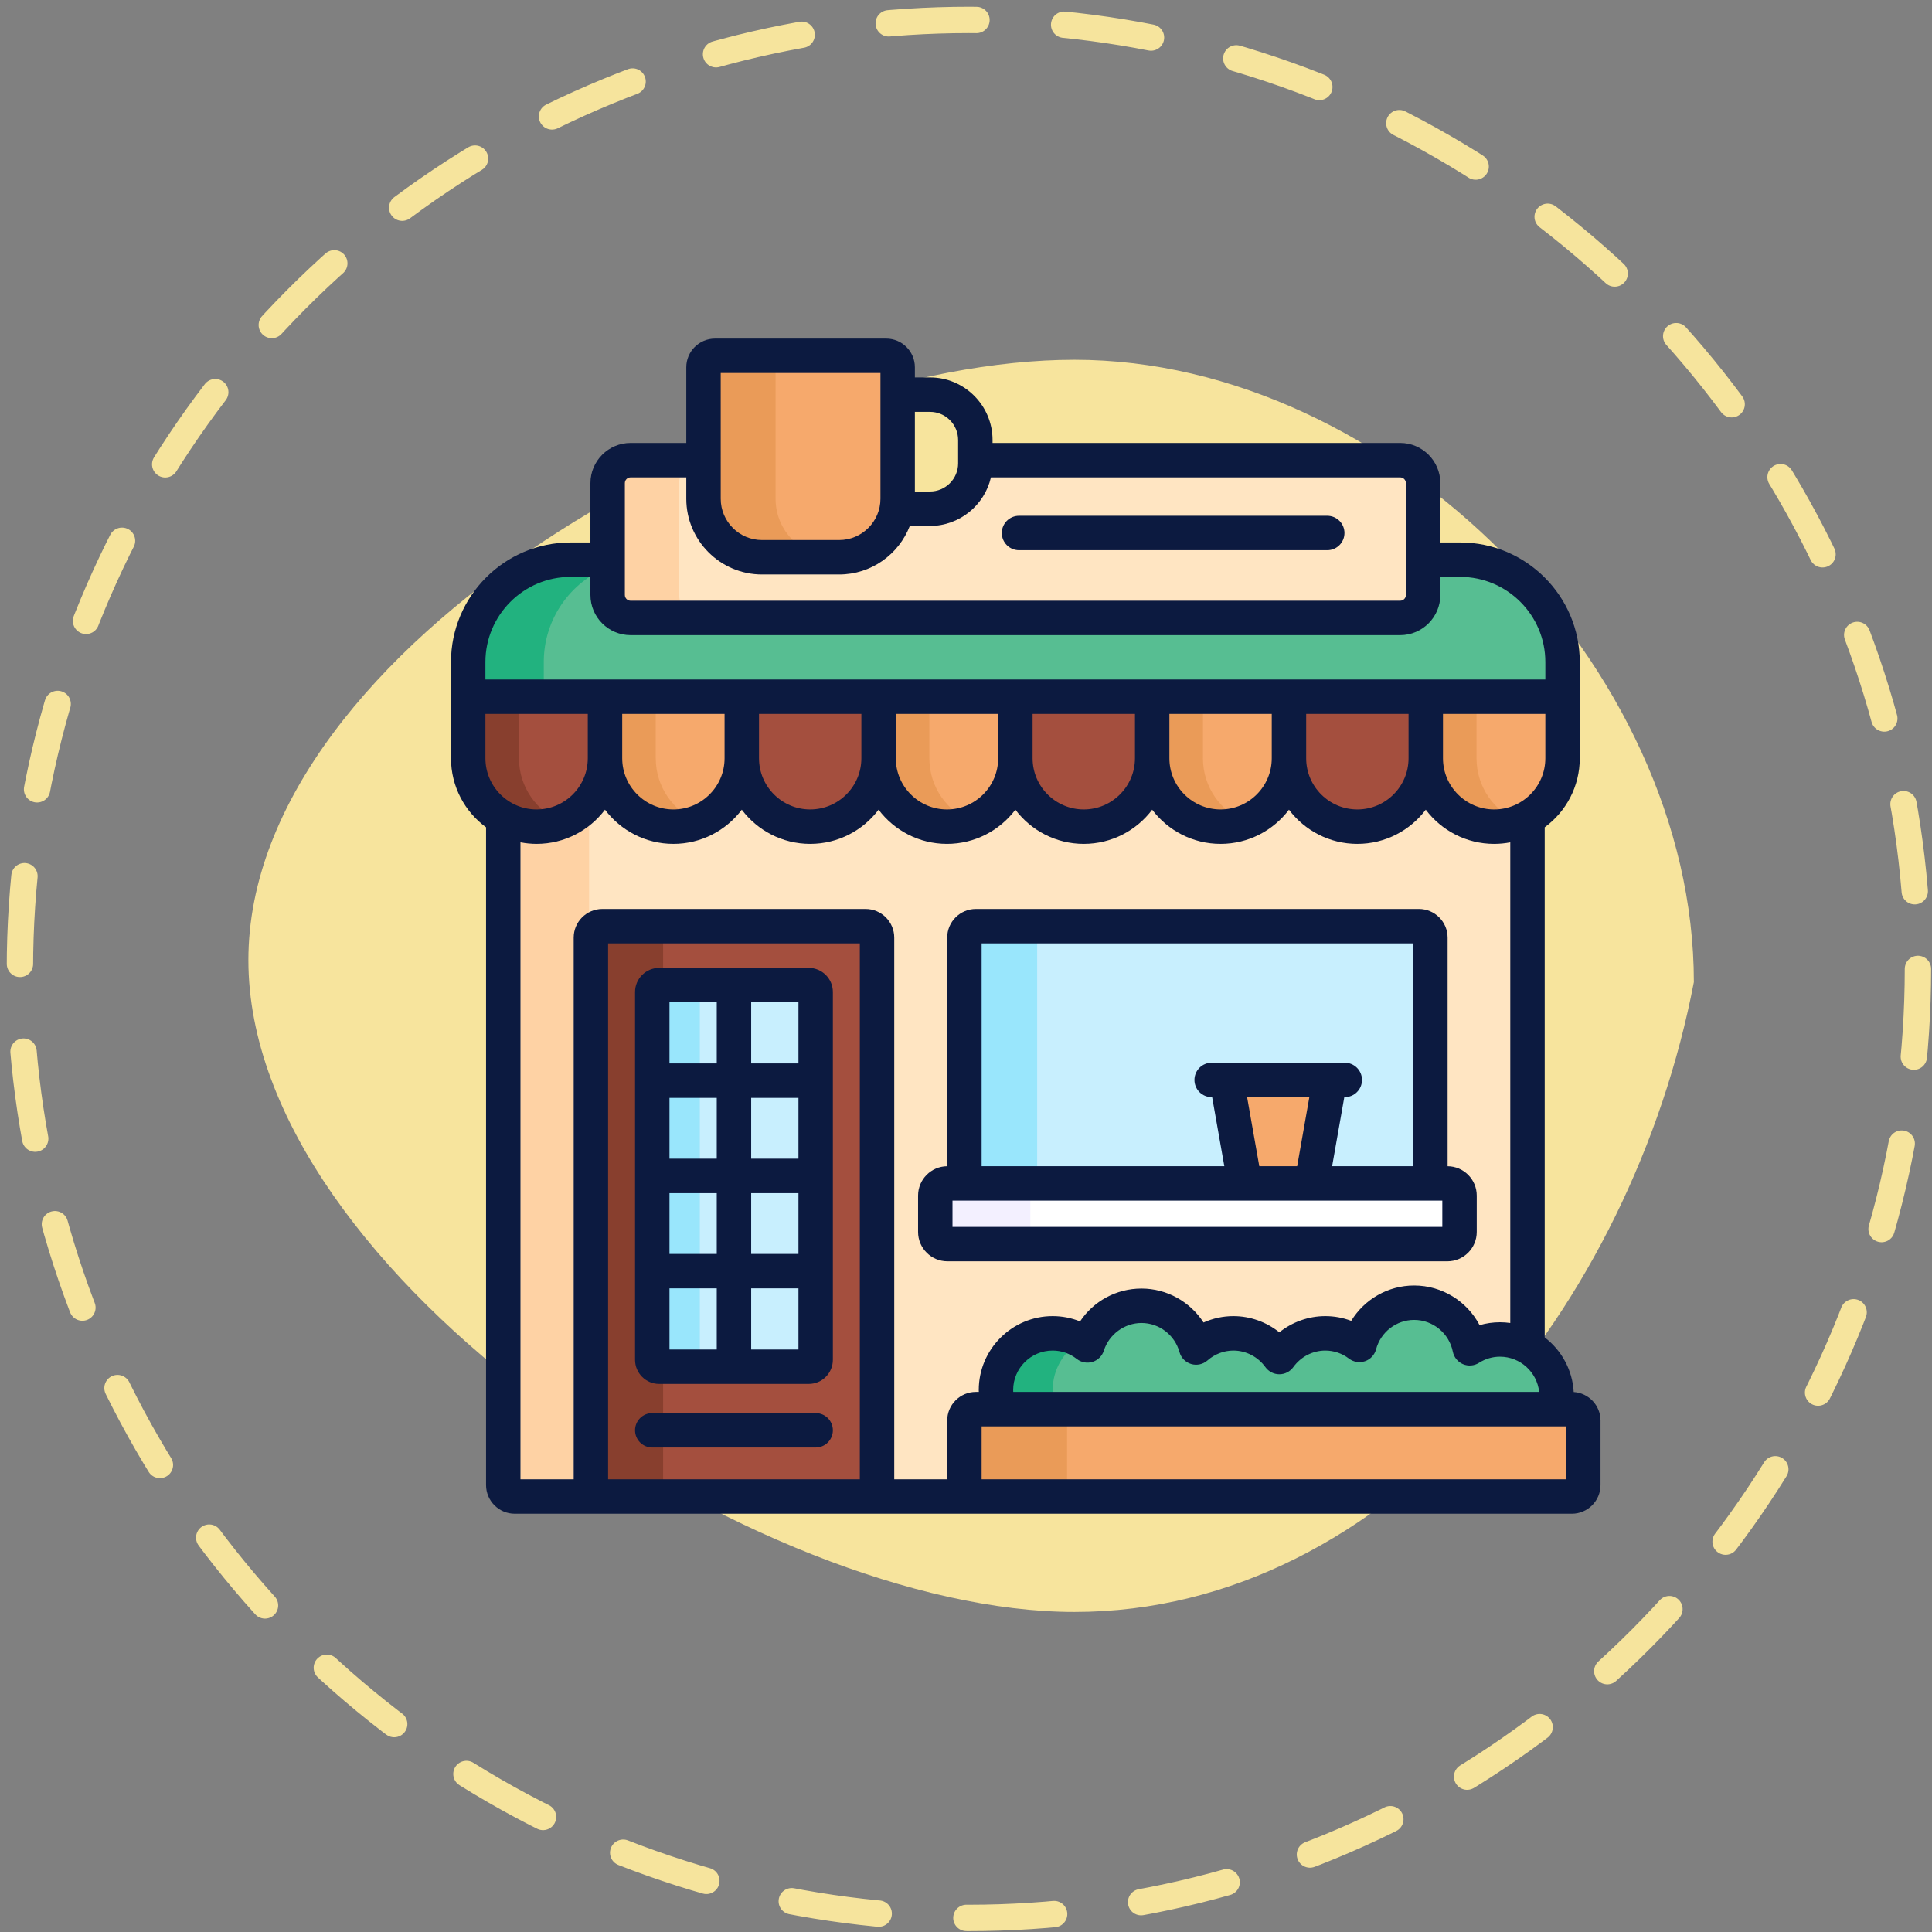 <svg width="194" height="194" viewBox="0 0 194 194" fill="none" xmlns="http://www.w3.org/2000/svg">
<rect x="0" y="0" width="194" height="194" fill="#808080" stroke="none"/>
<path d="M170.088 98.618C163.912 130.824 139.557 161.862 107.882 161.862C76.207 161.862 24.941 128.087 24.941 96.412C24.941 64.737 76.207 36.126 107.882 36.126C139.557 36.126 170.088 66.942 170.088 98.618Z" fill="#F7E49D"/>
<circle cx="97.294" cy="97.294" r="95.294" stroke="#F6E49D" stroke-width="2.647" stroke-linecap="round" stroke-dasharray="8.82 8.82"/>
<g clip-path="url(#clip0_1338_5210)">
<path d="M146.623 56.2H142.901V59.745C142.901 61.017 141.87 62.049 140.597 62.049H63.32C62.047 62.049 61.015 61.017 61.015 59.745V56.2H57.294C51.616 56.2 47.014 60.802 47.014 66.48V69.959H156.903V66.48C156.903 60.802 152.3 56.2 146.623 56.2Z" fill="#57BE92"/>
<path d="M61.015 56.2H57.294C51.616 56.2 47.014 60.802 47.014 66.48V69.959H54.602V66.48C54.602 62.17 57.255 58.483 61.015 56.955V56.2Z" fill="#22B27F"/>
<path d="M97.993 141.498H100.346C100.129 140.897 100.009 140.251 100.009 139.578C100.009 136.448 102.57 133.887 105.7 133.887C107.016 133.887 108.228 134.344 109.195 135.101C109.925 132.799 112.086 131.118 114.621 131.118C117.232 131.118 119.441 132.902 120.104 135.31C121.107 134.428 122.417 133.887 123.85 133.887C125.746 133.887 127.429 134.83 128.465 136.266C129.5 134.83 131.183 133.887 133.079 133.887C134.364 133.887 135.55 134.324 136.505 135.049C137.152 132.618 139.373 130.81 142 130.81C144.75 130.81 147.06 132.788 147.58 135.391C148.46 134.831 149.5 134.502 150.614 134.502C151.617 134.502 152.56 134.766 153.381 135.226V82.137C152.39 82.691 151.25 83.008 150.035 83.008C146.338 83.008 143.325 80.087 143.174 76.428H143.159C143.008 80.087 139.995 83.008 136.298 83.008C132.602 83.008 129.589 80.087 129.438 76.428H129.423C129.272 80.087 126.259 83.008 122.562 83.008C118.865 83.008 115.853 80.087 115.701 76.428H115.687C115.536 80.087 112.523 83.008 108.826 83.008C105.129 83.008 102.116 80.087 101.965 76.428H101.951C101.799 80.087 98.787 83.008 95.09 83.008C91.393 83.008 88.38 80.087 88.229 76.428H88.215C88.063 80.087 85.05 83.008 81.354 83.008C77.657 83.008 74.644 80.087 74.493 76.428H74.478C74.327 80.087 71.314 83.008 67.618 83.008C63.921 83.008 60.908 80.087 60.757 76.428H60.742C60.591 80.087 57.578 83.008 53.881 83.008C52.666 83.008 51.526 82.691 50.535 82.137V149.119C50.535 149.755 51.051 150.271 51.688 150.271H96.84V142.65C96.841 142.014 97.356 141.498 97.993 141.498Z" fill="#FFE5C2"/>
<path d="M47.014 76.14C47.014 79.933 50.089 83.008 53.882 83.008C57.675 83.008 60.75 79.933 60.75 76.14C60.75 79.933 63.825 83.008 67.618 83.008C71.411 83.008 74.486 79.933 74.486 76.14C74.486 79.933 77.561 83.008 81.354 83.008C85.147 83.008 88.222 79.933 88.222 76.14C88.222 79.933 91.297 83.008 95.09 83.008C98.883 83.008 101.958 79.933 101.958 76.14C101.958 79.933 105.033 83.008 108.826 83.008C112.619 83.008 115.694 79.933 115.694 76.14C115.694 79.933 118.769 83.008 122.562 83.008C126.355 83.008 129.43 79.933 129.43 76.14C129.43 79.933 132.505 83.008 136.298 83.008C140.091 83.008 143.166 79.933 143.166 76.14C143.166 79.933 146.241 83.008 150.034 83.008C153.827 83.008 156.902 79.933 156.902 76.14V69.959H47.014V76.14Z" fill="#A44F3E"/>
<path d="M53.882 84.737C53.329 84.737 52.788 84.682 52.264 84.582V148.543H57.605V94.152C57.605 93.044 58.235 92.081 59.155 91.6V82.921C57.698 84.057 55.868 84.737 53.882 84.737Z" fill="#FED2A4"/>
<path d="M156.092 141.728C156.23 141.239 156.305 140.725 156.305 140.194C156.305 137.063 153.744 134.502 150.614 134.502C149.5 134.502 148.461 134.832 147.581 135.391C147.06 132.788 144.751 130.811 142.001 130.811C139.373 130.811 137.153 132.618 136.506 135.05C135.55 134.324 134.365 133.887 133.079 133.887C131.183 133.887 129.501 134.83 128.465 136.267C127.429 134.83 125.746 133.887 123.851 133.887C122.418 133.887 121.108 134.428 120.105 135.31C119.441 132.902 117.232 131.118 114.622 131.118C112.086 131.118 109.925 132.799 109.195 135.101C108.228 134.344 107.016 133.887 105.7 133.887C102.57 133.887 100.009 136.448 100.009 139.578C100.009 140.338 100.161 141.064 100.434 141.729H156.092V141.728Z" fill="#57BE92"/>
<path d="M106.039 141.498C105.822 140.897 105.703 140.251 105.703 139.578C105.703 137.487 106.847 135.65 108.54 134.661C107.703 134.173 106.734 133.887 105.7 133.887C102.57 133.887 100.009 136.448 100.009 139.578C100.009 140.251 100.127 140.897 100.345 141.498H106.039Z" fill="#22B27F"/>
<path d="M157.834 150.271H96.841V142.65C96.841 142.014 97.357 141.498 97.993 141.498H157.834C158.47 141.498 158.986 142.014 158.986 142.65V149.119C158.986 149.755 158.47 150.271 157.834 150.271Z" fill="#F6A96C"/>
<path d="M108.301 141.498H97.993C97.357 141.498 96.841 142.014 96.841 142.65V150.271H107.149V142.65C107.149 142.014 107.665 141.498 108.301 141.498Z" fill="#EA9B58"/>
<path d="M140.597 46.208H97.937V46.528C97.937 49.043 95.898 51.082 93.383 51.082H90.052C89.576 53.85 87.166 55.956 84.263 55.956H76.517C73.272 55.956 70.642 53.326 70.642 50.081V46.208H63.32C62.047 46.208 61.015 47.24 61.015 48.513V59.744C61.015 61.017 62.047 62.049 63.32 62.049H140.597C141.87 62.049 142.901 61.017 142.901 59.744V48.513C142.901 47.24 141.87 46.208 140.597 46.208Z" fill="#FFE5C2"/>
<path d="M68.199 59.744V48.513C68.199 47.24 69.231 46.208 70.504 46.208H63.32C62.047 46.208 61.015 47.24 61.015 48.513V59.744C61.015 61.017 62.047 62.049 63.32 62.049H70.504C69.231 62.049 68.199 61.017 68.199 59.744Z" fill="#FED2A4"/>
<path d="M88.067 150.271H59.333V94.152C59.333 93.516 59.849 93 60.486 93H86.915C87.551 93 88.067 93.516 88.067 94.152V150.271Z" fill="#A44F3E"/>
<path d="M67.738 93H60.486C59.849 93 59.333 93.516 59.333 94.152V150.271H66.586V94.152C66.586 93.516 67.102 93 67.738 93Z" fill="#883F2E"/>
<path d="M81.904 136.546V99.611C81.904 99.229 81.595 98.92 81.213 98.92H66.188C65.806 98.92 65.496 99.229 65.496 99.611V136.546C65.496 136.928 65.806 137.237 66.188 137.237H81.213C81.595 137.237 81.904 136.928 81.904 136.546Z" fill="#C8EFFE"/>
<path d="M70.274 136.546V99.611C70.274 99.229 70.583 98.92 70.965 98.92H66.188C65.806 98.92 65.496 99.229 65.496 99.611V136.546C65.496 136.928 65.806 137.237 66.188 137.237H70.965C70.583 137.237 70.274 136.928 70.274 136.546Z" fill="#99E6FC"/>
<path d="M52.111 76.14V69.959H47.014V76.14C47.014 79.933 50.089 83.008 53.882 83.008C54.783 83.008 55.642 82.833 56.431 82.517C53.9 81.505 52.111 79.032 52.111 76.14Z" fill="#883F2E"/>
<path d="M60.75 69.959V76.14C60.75 79.933 63.825 83.008 67.618 83.008C71.411 83.008 74.486 79.933 74.486 76.14V69.959H60.75Z" fill="#F6A96C"/>
<path d="M65.847 76.14V69.959H60.75V76.14C60.75 79.933 63.825 83.008 67.618 83.008C68.519 83.008 69.378 82.833 70.167 82.517C67.636 81.505 65.847 79.032 65.847 76.14Z" fill="#EA9B58"/>
<path d="M88.222 69.959V76.14C88.222 79.933 91.297 83.008 95.09 83.008C98.883 83.008 101.958 79.933 101.958 76.14V69.959H88.222Z" fill="#F6A96C"/>
<path d="M93.32 76.14V69.959H88.222V76.14C88.222 79.933 91.297 83.008 95.09 83.008C95.991 83.008 96.85 82.833 97.639 82.517C95.108 81.505 93.32 79.032 93.32 76.14Z" fill="#EA9B58"/>
<path d="M115.694 69.959V76.14C115.694 79.933 118.769 83.008 122.562 83.008C126.355 83.008 129.43 79.933 129.43 76.14V69.959H115.694Z" fill="#F6A96C"/>
<path d="M120.792 76.14V69.959H115.694V76.14C115.694 79.933 118.769 83.008 122.562 83.008C123.463 83.008 124.322 82.833 125.111 82.517C122.58 81.505 120.792 79.032 120.792 76.14Z" fill="#EA9B58"/>
<path d="M143.166 76.14C143.166 79.933 146.241 83.008 150.034 83.008C153.828 83.008 156.902 79.933 156.902 76.14V69.959H143.166V76.14H143.166Z" fill="#F6A96C"/>
<path d="M148.264 76.14V69.959H143.166V76.14C143.166 79.933 146.241 83.008 150.034 83.008C150.935 83.008 151.795 82.833 152.583 82.517C150.052 81.505 148.264 79.032 148.264 76.14Z" fill="#EA9B58"/>
<path d="M143.632 118.833V94.152C143.632 93.516 143.116 93 142.48 93H97.993C97.356 93 96.84 93.516 96.84 94.152V118.833H143.632Z" fill="#C8EFFE"/>
<path d="M104.146 118.833V94.152C104.146 93.516 104.662 93 105.298 93H97.993C97.356 93 96.84 93.516 96.84 94.152V118.833H104.146Z" fill="#99E6FC"/>
<path d="M131.704 118.833L133.537 108.441H123.166L125 118.833H131.704Z" fill="#F6A96C"/>
<path d="M145.338 118.833H95.135C94.462 118.833 93.916 119.379 93.916 120.052V123.707C93.916 124.38 94.462 124.926 95.135 124.926H145.338C146.011 124.926 146.557 124.38 146.557 123.707V120.052C146.557 119.379 146.012 118.833 145.338 118.833Z" fill="white"/>
<path d="M103.461 123.707V120.052C103.461 119.379 104.007 118.833 104.68 118.833H95.135C94.462 118.833 93.916 119.379 93.916 120.052V123.707C93.916 124.38 94.462 124.926 95.135 124.926H104.68C104.007 124.926 103.461 124.38 103.461 123.707Z" fill="#F3F0FF"/>
<path d="M84.263 55.956H76.517C73.272 55.956 70.642 53.326 70.642 50.081V36.881C70.642 36.245 71.158 35.728 71.794 35.728H88.986C89.623 35.728 90.139 36.245 90.139 36.881V50.081C90.139 53.326 87.508 55.956 84.263 55.956Z" fill="#F6A96C"/>
<path d="M77.879 50.081V36.881C77.879 36.245 78.395 35.728 79.031 35.728H71.794C71.158 35.728 70.642 36.245 70.642 36.881V50.081C70.642 53.326 73.272 55.956 76.517 55.956H83.754C80.51 55.956 77.879 53.326 77.879 50.081Z" fill="#EA9B58"/>
<path d="M158.022 139.779C157.898 137.546 156.782 135.574 155.11 134.296V83.073C157.243 81.507 158.631 78.983 158.631 76.14L158.631 66.48C158.631 59.858 153.244 54.471 146.623 54.471H144.63V48.513C144.63 46.289 142.82 44.479 140.597 44.479H122.82C121.866 44.479 121.092 45.253 121.092 46.208C121.092 47.163 121.866 47.936 122.82 47.936H140.597C140.914 47.936 141.173 48.195 141.173 48.513V59.744C141.173 60.062 140.914 60.321 140.597 60.321H63.32C63.002 60.321 62.744 60.062 62.744 59.744V48.513C62.744 48.195 63.002 47.936 63.32 47.936H68.913V50.081C68.913 54.274 72.325 57.685 76.517 57.685H84.263C87.494 57.685 90.259 55.658 91.358 52.811H93.383C96.363 52.811 98.863 50.724 99.504 47.936H123.973C124.928 47.936 125.701 47.163 125.701 46.208C125.701 45.253 124.928 44.479 123.973 44.479H99.666V44.182C99.666 40.718 96.847 37.899 93.383 37.899H91.867V36.881C91.867 35.292 90.575 34 88.986 34H71.794C70.205 34 68.913 35.292 68.913 36.881V44.479H63.32C61.096 44.479 59.287 46.289 59.287 48.513V54.471H57.294C50.672 54.471 45.285 59.858 45.285 66.48L45.286 76.14C45.286 78.983 46.674 81.507 48.807 83.073V149.119C48.807 150.708 50.099 152 51.688 152H157.834C159.422 152 160.715 150.708 160.715 149.119V142.65C160.715 141.125 159.523 139.876 158.022 139.779ZM91.867 41.356H93.383C94.941 41.356 96.209 42.624 96.209 44.182V46.528C96.209 48.086 94.941 49.354 93.383 49.354H91.867V41.356ZM72.37 37.457H88.41V50.081C88.41 52.367 86.55 54.228 84.263 54.228H76.517C74.231 54.228 72.371 52.368 72.371 50.081L72.37 37.457ZM155.174 76.14C155.174 78.974 152.868 81.279 150.035 81.279C147.201 81.279 144.895 78.974 144.895 76.14V71.687H155.174V76.14ZM48.742 66.48C48.742 61.765 52.579 57.928 57.294 57.928H59.287V59.744C59.287 61.968 61.096 63.777 63.32 63.777H140.597C142.82 63.777 144.63 61.968 144.63 59.744V57.928H146.623C151.338 57.928 155.174 61.764 155.174 66.48V68.23H48.742V66.48ZM141.438 71.687V76.14C141.438 78.974 139.132 81.279 136.298 81.279C133.464 81.279 131.159 78.974 131.159 76.14V71.687H141.438ZM127.702 71.687V76.14C127.702 78.974 125.396 81.279 122.562 81.279C119.728 81.279 117.423 78.974 117.423 76.14V71.687H127.702ZM113.966 71.687V76.14C113.966 78.974 111.66 81.279 108.826 81.279C105.992 81.279 103.687 78.974 103.687 76.14V71.687H113.966ZM100.23 71.687V76.14C100.23 78.974 97.924 81.279 95.09 81.279C92.256 81.279 89.951 78.974 89.951 76.14V71.687H100.23ZM86.494 71.687V76.14C86.494 78.974 84.188 81.279 81.354 81.279C78.52 81.279 76.215 78.974 76.215 76.14V71.687H86.494ZM72.757 71.687V76.14C72.757 78.974 70.452 81.279 67.618 81.279C64.784 81.279 62.479 78.974 62.479 76.14V71.687H72.757ZM48.743 76.14V71.687H59.022V76.14C59.022 78.974 56.716 81.279 53.882 81.279C51.048 81.279 48.743 78.974 48.743 76.14ZM86.338 148.543H61.062V94.728H86.338V148.543ZM97.993 139.769C96.404 139.769 95.112 141.062 95.112 142.65V148.543H89.795V94.152C89.795 92.564 88.503 91.272 86.915 91.272H60.486C58.897 91.272 57.605 92.564 57.605 94.152V148.543H52.264V84.582C52.788 84.682 53.329 84.737 53.882 84.737C56.685 84.737 59.18 83.388 60.75 81.305C62.321 83.388 64.815 84.737 67.618 84.737C70.422 84.737 72.916 83.388 74.486 81.305C76.056 83.388 78.551 84.737 81.355 84.737C84.158 84.737 86.652 83.388 88.222 81.305C89.793 83.388 92.287 84.737 95.091 84.737C97.894 84.737 100.388 83.388 101.959 81.305C103.529 83.388 106.023 84.737 108.827 84.737C111.63 84.737 114.124 83.388 115.695 81.305C117.265 83.388 119.76 84.737 122.563 84.737C125.366 84.737 127.861 83.388 129.431 81.305C131.001 83.388 133.496 84.737 136.299 84.737C139.103 84.737 141.597 83.388 143.167 81.305C144.737 83.388 147.232 84.737 150.035 84.737C150.588 84.737 151.129 84.682 151.653 84.582V132.848C151.314 132.8 150.967 132.774 150.615 132.774C149.921 132.774 149.234 132.872 148.572 133.064C147.315 130.672 144.805 129.082 142.001 129.082C139.378 129.082 137.004 130.471 135.681 132.633C134.856 132.32 133.979 132.158 133.08 132.158C131.393 132.158 129.767 132.745 128.465 133.784C127.164 132.745 125.538 132.158 123.851 132.158C122.812 132.158 121.792 132.38 120.853 132.799C119.511 130.72 117.18 129.39 114.622 129.39C112.09 129.39 109.802 130.659 108.452 132.69C107.585 132.339 106.657 132.158 105.701 132.158C101.61 132.158 98.281 135.487 98.281 139.578C98.281 139.642 98.286 139.705 98.288 139.769H97.993V139.769ZM157.258 148.543H98.569V143.227H121.438C122.392 143.227 123.166 142.453 123.166 141.498C123.166 140.543 122.392 139.769 121.438 139.769H101.744C101.741 139.706 101.737 139.642 101.737 139.578C101.737 137.393 103.515 135.616 105.7 135.616C106.582 135.616 107.422 135.908 108.129 136.462C108.575 136.811 109.163 136.92 109.705 136.753C110.246 136.586 110.671 136.164 110.842 135.624C111.361 133.989 112.915 132.847 114.621 132.847C116.394 132.847 117.964 134.049 118.438 135.77C118.596 136.344 119.038 136.796 119.609 136.967C120.18 137.138 120.798 137.002 121.246 136.609C121.974 135.969 122.899 135.616 123.85 135.616C125.112 135.616 126.312 136.237 127.063 137.278C127.388 137.728 127.909 137.996 128.465 137.996C129.02 137.996 129.542 137.728 129.867 137.278C130.617 136.237 131.818 135.616 133.079 135.616C133.939 135.616 134.762 135.896 135.46 136.427C135.919 136.775 136.521 136.872 137.067 136.685C137.612 136.498 138.028 136.052 138.176 135.495C138.639 133.755 140.212 132.539 142 132.539C143.882 132.539 145.516 133.881 145.885 135.73C145.997 136.289 146.378 136.757 146.902 136.981C147.425 137.204 148.026 137.156 148.508 136.85C149.145 136.445 149.873 136.231 150.614 136.231C152.656 136.231 154.341 137.783 154.553 139.77H117.981C117.026 139.77 116.252 140.544 116.252 141.498C116.252 142.453 117.026 143.227 117.981 143.227H157.258V148.543Z" fill="#0C1A40"/>
<path d="M66.188 138.966H81.213C82.547 138.966 83.632 137.88 83.632 136.546V99.611C83.632 98.276 82.547 97.191 81.213 97.191H66.188C64.853 97.191 63.768 98.276 63.768 99.611V136.546C63.768 137.88 64.853 138.966 66.188 138.966ZM75.429 100.648H80.176V106.785H75.429V100.648ZM75.429 110.242H80.176V116.35H75.429V110.242ZM75.429 119.807H80.176V125.914H75.429V119.807ZM75.429 129.371H80.176V135.509H75.429V129.371ZM67.225 100.648H71.972V106.785H67.225V100.648ZM67.225 110.242H71.972V116.35H67.225V110.242ZM67.225 119.807H71.972V125.914H67.225V119.807ZM67.225 129.371H71.972V135.509H67.225V129.371Z" fill="#0C1A40"/>
<path d="M65.496 145.35H81.904C82.859 145.35 83.632 144.576 83.632 143.621C83.632 142.666 82.859 141.893 81.904 141.893H65.496C64.541 141.893 63.768 142.666 63.768 143.621C63.768 144.576 64.541 145.35 65.496 145.35Z" fill="#0C1A40"/>
<path d="M148.286 123.707V120.052C148.286 118.434 146.976 117.118 145.361 117.106V100.375C145.361 99.42 144.588 98.647 143.633 98.647C142.678 98.647 141.904 99.42 141.904 100.375V117.104H133.764L134.987 110.17H135.035C135.99 110.17 136.764 109.396 136.764 108.441C136.764 107.487 135.99 106.713 135.035 106.713H121.668C120.713 106.713 119.94 107.487 119.94 108.441C119.94 109.396 120.713 110.17 121.668 110.17H121.716L122.94 117.104H98.569V94.728H141.904V101.527C141.904 102.482 142.678 103.256 143.633 103.256C144.587 103.256 145.361 102.482 145.361 101.527V94.152C145.361 92.564 144.069 91.272 142.48 91.272H97.993C96.404 91.272 95.112 92.564 95.112 94.152V117.106C93.498 117.118 92.188 118.434 92.188 120.052V123.707C92.188 125.332 93.51 126.654 95.135 126.654H145.338C146.964 126.654 148.286 125.332 148.286 123.707ZM131.477 110.17L130.254 117.104H126.45L125.226 110.17H131.477ZM144.829 123.197H95.644V120.562H144.829V123.197Z" fill="#0C1A40"/>
<path d="M100.595 53.519C100.595 54.474 101.369 55.248 102.324 55.248H133.275C134.23 55.248 135.004 54.474 135.004 53.519C135.004 52.565 134.23 51.791 133.275 51.791H102.324C101.369 51.791 100.595 52.565 100.595 53.519Z" fill="#0C1A40"/>
</g>
<defs>
<clipPath id="clip0_1338_5210">
<rect width="118" height="118" fill="white" transform="translate(44 34)"/>
</clipPath>
</defs>
</svg>
